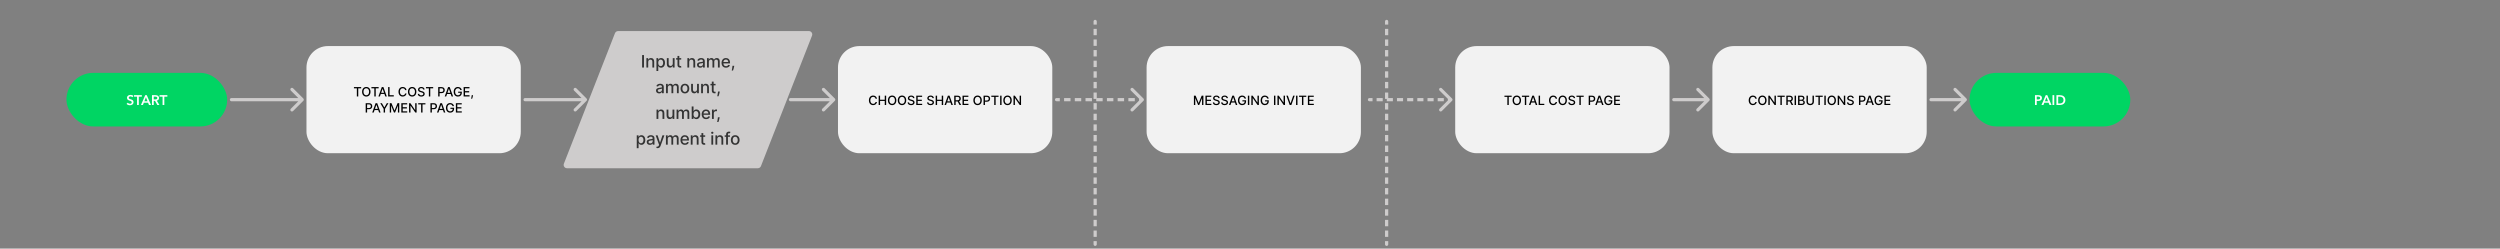 <svg fill="none" height="232" viewBox="0 0 2333 232" width="2333" xmlns="http://www.w3.org/2000/svg"><rect x="0" y="0" width="2333" height="232" fill="#808080" stroke="none"/><rect fill="#00d563" height="50" rx="25" width="150" x="1838" y="68"/><path d="m1899.05 88.796h3c.53 0 1 .048 1.43.143.42.095.79.251 1.09.468s.54.494.7.832c.17.338.25.745.25 1.222 0 .511-.1.94-.29 1.287s-.45.628-.78.845c-.32.208-.69.36-1.13.455-.43.095-.89.143-1.37.143h-1.27v3.809h-1.63zm2.78 4.017c.27 0 .52-.017.77-.052.24-.043.45-.113.65-.208.19-.104.34-.243.45-.416s.17-.399.17-.676c0-.269-.06-.485-.17-.65-.11-.173-.26-.308-.45-.403s-.4-.156-.64-.182c-.24-.035-.48-.052-.73-.052h-1.2v2.639zm7.26-4.017h1.42l3.96 9.204h-1.87l-.86-2.106h-3.99l-.83 2.106h-1.83zm2.08 5.694-1.41-3.744-1.45 3.744zm4.22-5.694h1.63v9.204h-1.63zm3.66 0h3.27c.6 0 1.2.078 1.8.234.61.156 1.16.416 1.64.78.49.355.88.828 1.19 1.417.3.581.45 1.304.45 2.171 0 .806-.15 1.499-.45 2.08-.31.581-.7 1.057-1.19 1.43-.48.373-1.03.65-1.64.832-.6.173-1.2.26-1.8.26h-3.27zm3.01 7.774c.42 0 .85-.048 1.27-.143.43-.104.81-.273 1.15-.507.34-.243.62-.568.84-.975s.33-.923.33-1.547c0-.659-.11-1.196-.33-1.612s-.5-.741-.84-.975-.72-.394-1.15-.481c-.42-.087-.85-.13-1.27-.13h-1.37v6.37z" fill="#fff"/><path d="m573.881 31.012-47.675 121.76c-.776 2.041.732 4.228 2.917 4.228h178.08c1.295 0 2.456-.801 2.916-2.012l47.675-121.76c.776-2.042-.732-4.228-2.917-4.228h-178.08c-1.295 0-2.456.801-2.916 2.012z" fill="#cecccc"/><path d="m600.962 51.364h-1.755v11.636h1.755zm3.944 6.455c0-1.392.852-2.188 2.034-2.188 1.153 0 1.852.756 1.852 2.023v5.347h1.699v-5.551c0-2.159-1.188-3.29-2.972-3.29-1.312 0-2.17.608-2.574 1.534h-.107v-1.421h-1.631v8.727h1.699zm7.687 8.454h1.699v-4.631h.102c.307.557.932 1.528 2.523 1.528 2.114 0 3.648-1.693 3.648-4.517 0-2.829-1.557-4.494-3.665-4.494-1.619 0-2.204.989-2.506 1.528h-.142v-1.415h-1.659zm1.665-7.636c0-1.824.796-3.034 2.279-3.034 1.539 0 2.312 1.301 2.312 3.034 0 1.75-.795 3.085-2.312 3.085-1.461 0-2.279-1.25-2.279-3.085zm13.563.744c.005 1.483-1.097 2.188-2.051 2.188-1.052 0-1.779-.761-1.779-1.949v-5.347h-1.699v5.551c0 2.165 1.188 3.29 2.864 3.29 1.312 0 2.205-.693 2.608-1.625h.091v1.511h1.67v-8.727h-1.704zm7.885-5.108h-1.79v-2.091h-1.699v2.091h-1.278v1.364h1.278v5.153c-.005 1.585 1.205 2.352 2.546 2.324.539-.006.903-.108 1.102-.182l-.307-1.403c-.114.023-.324.074-.596.074-.552 0-1.046-.182-1.046-1.165v-4.801h1.79zm7.46 3.546c0-1.392.853-2.188 2.034-2.188 1.154 0 1.853.756 1.853 2.023v5.347h1.699v-5.551c0-2.159-1.188-3.29-2.972-3.29-1.313 0-2.17.608-2.574 1.534h-.108v-1.421h-1.631v8.727h1.699zm10.228 5.375c1.443 0 2.255-.733 2.579-1.386h.068v1.193h1.66v-5.795c0-2.54-2-3.045-3.387-3.045-1.579 0-3.034.636-3.602 2.227l1.597.364c.25-.619.886-1.216 2.028-1.216 1.097 0 1.659.574 1.659 1.562v.04c0 .619-.636.608-2.205.79-1.653.193-3.346.625-3.346 2.608 0 1.716 1.29 2.659 2.949 2.659zm.369-1.364c-.96 0-1.653-.432-1.653-1.273 0-.909.806-1.233 1.789-1.364.552-.074 1.858-.222 2.103-.466v1.125c0 1.034-.824 1.977-2.239 1.977zm6.024 1.171h1.699v-5.381c0-1.176.824-1.994 1.79-1.994.943 0 1.597.625 1.597 1.574v5.801h1.693v-5.562c0-1.051.642-1.812 1.75-1.812.897 0 1.636.5 1.636 1.682v5.693h1.699v-5.852c0-1.994-1.114-2.989-2.693-2.989-1.256 0-2.199.602-2.62 1.534h-.09c-.381-.955-1.182-1.534-2.347-1.534-1.153 0-2.011.574-2.375 1.534h-.108v-1.421h-1.631zm17.726.176c1.904 0 3.25-.938 3.637-2.358l-1.608-.29c-.307.824-1.046 1.244-2.012 1.244-1.454 0-2.431-.943-2.477-2.625h6.205v-.602c0-3.154-1.887-4.386-3.864-4.386-2.432 0-4.034 1.852-4.034 4.534 0 2.71 1.579 4.483 4.153 4.483zm-2.454-5.301c.068-1.239.966-2.312 2.346-2.312 1.319 0 2.182.977 2.188 2.312zm10.118 3.534h-1.637l-.056.636c-.131 1.54-.495 3.091-.648 3.795h1.204c.273-.744.875-2.449 1.052-3.812zm-70.052 25.784c1.443 0 2.256-.733 2.58-1.386h.068v1.193h1.659v-5.795c0-2.54-2-3.045-3.386-3.045-1.58 0-3.034.636-3.603 2.227l1.597.364c.25-.619.886-1.216 2.028-1.216 1.097 0 1.66.574 1.66 1.562v.04c0 .619-.637.608-2.205.79-1.653.193-3.347.625-3.347 2.608 0 1.716 1.29 2.659 2.949 2.659zm.37-1.364c-.961 0-1.654-.432-1.654-1.273 0-.909.807-1.233 1.79-1.364.551-.074 1.858-.222 2.102-.466v1.125c0 1.034-.824 1.977-2.238 1.977zm6.024 1.171h1.699v-5.381c0-1.176.824-1.994 1.79-1.994.943 0 1.596.625 1.596 1.574v5.801h1.693v-5.562c0-1.051.642-1.812 1.75-1.812.898 0 1.637.5 1.637 1.682v5.693h1.699v-5.852c0-1.994-1.114-2.989-2.694-2.989-1.255 0-2.198.602-2.619 1.534h-.091c-.381-.955-1.182-1.534-2.346-1.534-1.154 0-2.012.574-2.375 1.534h-.108v-1.421h-1.631zm17.641.176c2.46 0 4.068-1.801 4.068-4.5 0-2.716-1.608-4.517-4.068-4.517-2.461 0-4.069 1.801-4.069 4.517 0 2.699 1.608 4.5 4.069 4.5zm.005-1.426c-1.608 0-2.358-1.403-2.358-3.079 0-1.671.75-3.091 2.358-3.091 1.597 0 2.347 1.421 2.347 3.091 0 1.676-.75 3.079-2.347 3.079zm11.312-2.369c.005 1.483-1.097 2.188-2.052 2.188-1.051 0-1.778-.761-1.778-1.949v-5.347h-1.699v5.551c0 2.165 1.188 3.29 2.864 3.29 1.312 0 2.204-.693 2.608-1.625h.091v1.511h1.67v-8.727h-1.704zm5.51-1.562c0-1.392.852-2.188 2.034-2.188 1.153 0 1.852.756 1.852 2.023v5.347h1.699v-5.551c0-2.159-1.188-3.29-2.972-3.29-1.312 0-2.17.608-2.574 1.534h-.108v-1.421h-1.63v8.727h1.699zm11.761-3.546h-1.79v-2.091h-1.698v2.091h-1.279v1.364h1.279v5.153c-.006 1.585 1.204 2.352 2.545 2.324.54-.006.903-.108 1.102-.182l-.307-1.403c-.113.023-.323.074-.596.074-.551 0-1.046-.182-1.046-1.165v-4.801h1.79zm3.914 7.136h-1.637l-.057.636c-.13 1.54-.494 3.091-.647 3.795h1.204c.273-.744.875-2.449 1.051-3.812zm-57.299 20.409c0-1.392.852-2.187 2.034-2.187 1.153 0 1.852.755 1.852 2.022v5.347h1.699v-5.551c0-2.159-1.188-3.29-2.972-3.29-1.312 0-2.17.608-2.574 1.534h-.108v-1.42h-1.63v8.727h1.699zm13.216 1.563c.005 1.483-1.097 2.187-2.052 2.187-1.051 0-1.778-.761-1.778-1.949v-5.346h-1.699v5.551c0 2.165 1.188 3.29 2.864 3.29 1.312 0 2.204-.694 2.608-1.625h.091v1.511h1.67v-8.727h-1.704zm3.811 3.619h1.699v-5.381c0-1.176.824-1.994 1.789-1.994.944 0 1.597.625 1.597 1.574v5.801h1.693v-5.562c0-1.052.642-1.813 1.75-1.813.898 0 1.637.5 1.637 1.682v5.693h1.698v-5.852c0-1.995-1.113-2.989-2.693-2.989-1.255 0-2.199.602-2.619 1.534h-.091c-.381-.954-1.182-1.534-2.347-1.534-1.153 0-2.011.574-2.375 1.534h-.108v-1.42h-1.63zm14.101 0h1.659v-1.358h.142c.307.557.932 1.528 2.523 1.528 2.113 0 3.647-1.693 3.647-4.517 0-2.829-1.556-4.494-3.664-4.494-1.62 0-2.205.989-2.506 1.529h-.102v-4.324h-1.699zm1.665-4.364c0-1.824.795-3.034 2.278-3.034 1.54 0 2.312 1.301 2.312 3.034 0 1.75-.795 3.086-2.312 3.086-1.46 0-2.278-1.25-2.278-3.086zm11.799 4.54c1.904 0 3.25-.937 3.637-2.358l-1.608-.29c-.307.824-1.046 1.245-2.012 1.245-1.454 0-2.431-.943-2.477-2.625h6.205v-.603c0-3.153-1.887-4.386-3.864-4.386-2.432 0-4.034 1.852-4.034 4.534 0 2.71 1.58 4.483 4.153 4.483zm-2.454-5.301c.068-1.239.966-2.313 2.346-2.313 1.319 0 2.182.978 2.188 2.313zm7.908 5.125h1.699v-5.33c0-1.142.88-1.965 2.085-1.965.352 0 .75.062.886.102v-1.625c-.17-.023-.506-.04-.721-.04-1.023 0-1.898.58-2.216 1.517h-.091v-1.386h-1.642zm7.175-1.591h-1.637l-.057.636c-.13 1.54-.494 3.091-.647 3.796h1.204c.273-.744.875-2.449 1.051-3.813zm-77.365 28.864h1.699v-4.631h.102c.307.557.932 1.528 2.523 1.528 2.113 0 3.647-1.693 3.647-4.517 0-2.829-1.556-4.494-3.664-4.494-1.62 0-2.205.989-2.506 1.529h-.142v-1.415h-1.659zm1.665-7.637c0-1.824.795-3.034 2.278-3.034 1.54 0 2.312 1.301 2.312 3.034 0 1.75-.795 3.086-2.312 3.086-1.46 0-2.278-1.25-2.278-3.086zm10.574 4.557c1.443 0 2.255-.733 2.579-1.386h.068v1.193h1.659v-5.795c0-2.54-2-3.046-3.386-3.046-1.58 0-3.034.636-3.602 2.227l1.596.364c.25-.619.887-1.216 2.029-1.216 1.096 0 1.659.574 1.659 1.563v.039c0 .62-.637.608-2.205.79-1.653.193-3.346.625-3.346 2.608 0 1.716 1.289 2.659 2.949 2.659zm.369-1.363c-.96 0-1.654-.432-1.654-1.273 0-.909.807-1.233 1.79-1.364.551-.074 1.858-.221 2.103-.466v1.125c0 1.034-.824 1.978-2.239 1.978zm6.786 4.443c1.403 0 2.289-.733 2.795-2.108l3.608-9.875-1.835-.017-2.211 6.772h-.09l-2.211-6.772h-1.818l3.193 8.841-.21.579c-.432 1.159-1.04 1.256-1.971 1l-.41 1.392c.205.091.648.188 1.16.188zm7.828-3.273h1.699v-5.381c0-1.176.824-1.994 1.789-1.994.944 0 1.597.625 1.597 1.574v5.801h1.693v-5.562c0-1.052.642-1.813 1.75-1.813.898 0 1.637.5 1.637 1.682v5.693h1.698v-5.852c0-1.995-1.113-2.989-2.693-2.989-1.255 0-2.199.602-2.619 1.534h-.091c-.381-.954-1.182-1.534-2.347-1.534-1.153 0-2.011.574-2.375 1.534h-.108v-1.42h-1.63zm17.726.176c1.903 0 3.25-.937 3.636-2.358l-1.608-.29c-.307.824-1.045 1.245-2.011 1.245-1.455 0-2.432-.943-2.477-2.625h6.204v-.603c0-3.153-1.886-4.386-3.864-4.386-2.431 0-4.034 1.852-4.034 4.534 0 2.71 1.58 4.483 4.154 4.483zm-2.455-5.301c.068-1.239.966-2.313 2.347-2.313 1.318 0 2.182.978 2.187 2.313zm9.607-.057c0-1.392.852-2.187 2.034-2.187 1.153 0 1.852.755 1.852 2.022v5.347h1.699v-5.551c0-2.159-1.187-3.29-2.971-3.29-1.313 0-2.171.608-2.574 1.534h-.108v-1.42h-1.631v8.727h1.699zm11.761-3.545h-1.789v-2.091h-1.699v2.091h-1.279v1.363h1.279v5.154c-.006 1.585 1.204 2.352 2.545 2.324.54-.006.904-.108 1.103-.182l-.307-1.404c-.114.023-.324.074-.597.074-.551 0-1.045-.182-1.045-1.164v-4.802h1.789zm5.762 8.727h1.699v-8.727h-1.699zm.858-10.074c.585 0 1.074-.454 1.074-1.011s-.489-1.017-1.074-1.017c-.591 0-1.074.46-1.074 1.017s.483 1.011 1.074 1.011zm4.649 4.892c0-1.392.853-2.187 2.034-2.187 1.154 0 1.853.755 1.853 2.022v5.347h1.699v-5.551c0-2.159-1.188-3.29-2.972-3.29-1.313 0-2.171.608-2.574 1.534h-.108v-1.42h-1.631v8.727h1.699zm11.841-3.545h-1.88v-.784c0-.773.318-1.194 1.147-1.194.353 0 .603.08.762.131l.397-1.375c-.238-.091-.732-.233-1.42-.233-1.381 0-2.591.807-2.591 2.443v1.012h-1.346v1.363h1.346v7.364h1.705v-7.364h1.88zm4.91 8.903c2.46 0 4.068-1.801 4.068-4.5 0-2.716-1.608-4.517-4.068-4.517-2.461 0-4.069 1.801-4.069 4.517 0 2.699 1.608 4.5 4.069 4.5zm.005-1.426c-1.608 0-2.358-1.403-2.358-3.08 0-1.67.75-3.09 2.358-3.09 1.597 0 2.347 1.42 2.347 3.09 0 1.677-.75 3.08-2.347 3.08z" fill="#333"/><rect fill="#00d563" height="50" rx="25" width="150" x="62" y="68"/><path d="m123.474 90.72c-.174-.225-.421-.412-.741-.559-.312-.156-.629-.234-.949-.234-.191 0-.382.026-.572.078-.191.043-.364.117-.52.221-.156.095-.286.225-.39.39-.096.156-.143.347-.143.572 0 .208.043.386.13.533.086.147.203.273.351.377.156.104.342.195.559.273.216.078.455.156.715.234.294.095.598.204.91.325.32.121.611.282.871.481.268.199.485.451.65.754.173.303.26.68.26 1.131 0 .494-.091.927-.273 1.3-.182.364-.425.667-.728.91-.304.243-.659.425-1.066.546-.408.121-.837.182-1.287.182-.598 0-1.183-.108-1.755-.325-.572-.225-1.04-.555-1.404-.988l1.17-1.092c.225.312.524.559.897.741.381.182.754.273 1.118.273.19 0 .385-.022.585-.065.199-.052.377-.134.533-.247.164-.113.294-.251.39-.416.104-.173.156-.386.156-.637 0-.243-.057-.442-.169-.598-.113-.165-.265-.303-.455-.416-.191-.121-.416-.225-.676-.312s-.533-.178-.819-.273c-.278-.087-.555-.191-.832-.312-.278-.121-.529-.282-.754-.481-.217-.199-.395-.442-.533-.728-.139-.295-.208-.659-.208-1.092 0-.468.095-.871.286-1.209.199-.338.455-.615.767-.832.32-.225.68-.39 1.079-.494.407-.113.819-.169 1.235-.169.468 0 .94.082 1.417.247.485.165.905.412 1.261.741zm4.427-.494h-2.821v-1.43h7.28v1.43h-2.821v7.774h-1.638zm7.642-1.43h1.417l3.965 9.204h-1.872l-.858-2.106h-3.991l-.832 2.106h-1.833zm2.08 5.694-1.417-3.744-1.443 3.744zm4.212-5.694h3.198c.434 0 .854.048 1.261.143.408.087.767.234 1.079.442.321.208.577.481.767.819.191.338.286.75.286 1.235 0 .667-.19 1.213-.572 1.638-.372.416-.884.698-1.534.845l2.457 4.082h-1.976l-2.132-3.9h-1.196v3.9h-1.638zm2.977 3.965c.234 0 .468-.017.702-.052s.442-.1.624-.195c.191-.095.347-.23.468-.403.122-.182.182-.412.182-.689 0-.251-.056-.455-.169-.611-.112-.165-.255-.295-.429-.39-.173-.095-.372-.16-.598-.195-.216-.035-.429-.052-.637-.052h-1.482v2.587zm6.906-2.535h-2.821v-1.43h7.28v1.43h-2.821v7.774h-1.638z" fill="#fff"/><rect fill="#f2f2f2" height="100" rx="20" width="200" x="286" y="43"/><path d="m330.29 82.406h2.719v7.594h1.312v-7.594h2.723v-1.133h-6.754zm15.465 3.23c0-2.791-1.671-4.483-3.929-4.483-2.267 0-3.934 1.692-3.934 4.483 0 2.787 1.667 4.483 3.934 4.483 2.258 0 3.929-1.692 3.929-4.483zm-1.304 0c0 2.126-1.125 3.281-2.625 3.281-1.505 0-2.625-1.155-2.625-3.281 0-2.127 1.12-3.281 2.625-3.281 1.5 0 2.625 1.155 2.625 3.281zm2.152-3.23h2.718v7.594h1.313v-7.594h2.723v-1.133h-6.754zm7.941 7.594.801-2.31h3.409l.797 2.31h1.398l-3.141-8.727h-1.521l-3.141 8.727zm1.184-3.418 1.287-3.724h.068l1.287 3.724zm6.481 3.418h5.271v-1.133h-3.954v-7.594h-1.317zm17.198-5.889c-.299-1.867-1.76-2.957-3.606-2.957-2.258 0-3.924 1.692-3.924 4.483s1.657 4.483 3.924 4.483c1.918 0 3.32-1.202 3.606-2.928l-1.33-.004c-.226 1.117-1.163 1.73-2.267 1.73-1.496 0-2.625-1.146-2.625-3.281 0-2.118 1.125-3.281 2.629-3.281 1.112 0 2.046.626 2.263 1.756zm9.156 1.526c0-2.791-1.67-4.483-3.929-4.483-2.267 0-3.933 1.692-3.933 4.483 0 2.787 1.666 4.483 3.933 4.483 2.259 0 3.929-1.692 3.929-4.483zm-1.304 0c0 2.126-1.125 3.281-2.625 3.281-1.504 0-2.625-1.155-2.625-3.281 0-2.127 1.121-3.281 2.625-3.281 1.5 0 2.625 1.155 2.625 3.281zm7.706-2.071h1.27c-.039-1.398-1.274-2.412-3.047-2.412-1.752 0-3.094 1.001-3.094 2.506 0 1.214.869 1.926 2.271 2.305l1.032.281c.933.247 1.653.554 1.653 1.33 0 .852-.814 1.415-1.935 1.415-1.014 0-1.858-.452-1.934-1.402h-1.321c.085 1.581 1.308 2.557 3.264 2.557 2.05 0 3.23-1.078 3.23-2.557 0-1.573-1.402-2.182-2.51-2.455l-.852-.222c-.682-.175-1.59-.494-1.585-1.329 0-.742.677-1.291 1.751-1.291 1.001 0 1.713.469 1.807 1.274zm2.532-1.159h2.719v7.594h1.312v-7.594h2.723v-1.133h-6.754zm11.423 7.594h1.317v-3.068h1.789c2.024 0 3.026-1.223 3.026-2.834 0-1.607-.993-2.825-3.021-2.825h-3.111zm1.317-4.185v-3.413h1.653c1.304 0 1.837.707 1.837 1.696s-.533 1.717-1.82 1.717zm6.17 4.185.801-2.31h3.409l.797 2.31h1.398l-3.141-8.727h-1.521l-3.141 8.727zm1.185-3.418 1.287-3.724h.068l1.287 3.724zm11.976-2.553h1.351c-.294-1.7-1.747-2.876-3.631-2.876-2.258 0-3.907 1.7-3.907 4.487 0 2.761 1.602 4.479 3.967 4.479 2.118 0 3.631-1.389 3.631-3.592v-.993h-3.431v1.087h2.157c-.03 1.406-.959 2.297-2.357 2.297-1.538 0-2.659-1.163-2.659-3.285 0-2.114 1.129-3.277 2.608-3.277 1.159 0 1.943.639 2.271 1.675zm3.082 5.97h5.523v-1.133h-4.206v-2.672h3.869v-1.129h-3.869v-2.659h4.155v-1.133h-5.472zm8.786-1.193h-1.227l-.043.477c-.098 1.155-.371 2.318-.486 2.847h.904c.204-.558.656-1.837.788-2.859zm-100.174 16.193h1.316v-3.068h1.79c2.024 0 3.026-1.223 3.026-2.834 0-1.607-.993-2.825-3.022-2.825h-3.11zm1.316-4.185v-3.413h1.654c1.304 0 1.836.707 1.836 1.696 0 .989-.532 1.717-1.819 1.717zm6.171 4.185.801-2.31h3.409l.797 2.31h1.398l-3.141-8.727h-1.521l-3.141 8.727zm1.184-3.418 1.287-3.724h.069l1.286 3.724zm4.917-5.309 3.166 5.301v3.426h1.313v-3.426l3.166-5.301h-1.496l-2.28 3.967h-.093l-2.28-3.967zm8.888 0v8.727h1.253v-6.32h.081l2.574 6.307h1.04l2.573-6.302h.081v6.315h1.253v-8.727h-1.598l-2.778 6.784h-.102l-2.779-6.784zm10.77 8.727h5.522v-1.134h-4.206v-2.671h3.87v-1.13h-3.87v-2.659h4.155v-1.133h-5.471zm14.274-8.727h-1.304v6.409h-.081l-4.44-6.409h-1.219v8.727h1.317v-6.401h.081l4.436 6.401h1.21zm1.491 1.133h2.718v7.594h1.313v-7.594h2.723v-1.133h-6.754zm11.422 7.594h1.317v-3.068h1.79c2.024 0 3.025-1.223 3.025-2.834 0-1.607-.993-2.825-3.021-2.825h-3.111zm1.317-4.185v-3.413h1.653c1.304 0 1.837.707 1.837 1.696 0 .989-.533 1.717-1.82 1.717zm6.17 4.185.801-2.31h3.41l.796 2.31h1.398l-3.14-8.727h-1.522l-3.14 8.727zm1.185-3.418 1.287-3.724h.068l1.287 3.724zm11.977-2.552h1.35c-.294-1.7-1.747-2.876-3.63-2.876-2.259 0-3.908 1.7-3.908 4.488 0 2.761 1.602 4.478 3.967 4.478 2.118 0 3.631-1.389 3.631-3.592v-.993h-3.43v1.087h2.156c-.03 1.406-.959 2.297-2.357 2.297-1.538 0-2.659-1.164-2.659-3.286 0-2.114 1.13-3.277 2.608-3.277 1.159 0 1.943.639 2.272 1.675zm3.082 5.97h5.522v-1.134h-4.206v-2.671h3.87v-1.13h-3.87v-2.659h4.155v-1.133h-5.471z" fill="#000"/><rect fill="#f2f2f2" height="100" rx="20" width="200" x="782" y="43"/><path d="m818.401 92.111c-.299-1.867-1.76-2.957-3.605-2.957-2.259 0-3.925 1.692-3.925 4.483s1.658 4.483 3.925 4.483c1.917 0 3.319-1.202 3.605-2.928l-1.33-.004c-.226 1.117-1.163 1.73-2.267 1.73-1.496 0-2.625-1.146-2.625-3.281 0-2.118 1.125-3.281 2.629-3.281 1.113 0 2.046.626 2.263 1.756zm1.575 5.889h1.317v-3.805h4.351v3.805h1.321v-8.727h-1.321v3.793h-4.351v-3.793h-1.317zm16.488-4.364c0-2.791-1.671-4.483-3.929-4.483-2.267 0-3.934 1.692-3.934 4.483 0 2.787 1.667 4.483 3.934 4.483 2.258 0 3.929-1.692 3.929-4.483zm-1.304 0c0 2.126-1.125 3.281-2.625 3.281-1.505 0-2.625-1.155-2.625-3.281 0-2.127 1.12-3.281 2.625-3.281 1.5 0 2.625 1.155 2.625 3.281zm10.526 0c0-2.791-1.67-4.483-3.929-4.483-2.267 0-3.933 1.692-3.933 4.483 0 2.787 1.666 4.483 3.933 4.483 2.259 0 3.929-1.692 3.929-4.483zm-1.304 0c0 2.126-1.125 3.281-2.625 3.281-1.504 0-2.625-1.155-2.625-3.281 0-2.127 1.121-3.281 2.625-3.281 1.5 0 2.625 1.155 2.625 3.281zm7.706-2.071h1.27c-.039-1.398-1.274-2.412-3.047-2.412-1.752 0-3.094 1.001-3.094 2.506 0 1.214.869 1.926 2.271 2.305l1.032.281c.933.247 1.653.554 1.653 1.33 0 .852-.814 1.415-1.935 1.415-1.014 0-1.857-.452-1.934-1.402h-1.321c.085 1.581 1.308 2.557 3.264 2.557 2.05 0 3.23-1.078 3.23-2.557 0-1.573-1.402-2.182-2.51-2.455l-.852-.222c-.682-.175-1.59-.494-1.585-1.329 0-.742.677-1.291 1.751-1.291 1.001 0 1.713.469 1.807 1.274zm2.963 6.435h5.522v-1.133h-4.206v-2.672h3.87v-1.129h-3.87v-2.659h4.155v-1.133h-5.471zm15.166-6.435h1.27c-.039-1.398-1.274-2.412-3.047-2.412-1.752 0-3.094 1.001-3.094 2.506 0 1.214.869 1.926 2.271 2.305l1.032.281c.933.247 1.653.554 1.653 1.33 0 .852-.814 1.415-1.935 1.415-1.014 0-1.858-.452-1.934-1.402h-1.321c.085 1.581 1.308 2.557 3.264 2.557 2.05 0 3.23-1.078 3.23-2.557 0-1.573-1.402-2.182-2.51-2.455l-.852-.222c-.682-.175-1.59-.494-1.585-1.329 0-.742.677-1.291 1.751-1.291 1.001 0 1.713.469 1.807 1.274zm2.963 6.435h1.316v-3.805h4.351v3.805h1.321v-8.727h-1.321v3.793h-4.351v-3.793h-1.316zm9.643 0 .801-2.31h3.409l.797 2.31h1.398l-3.141-8.727h-1.521l-3.141 8.727zm1.185-3.418 1.287-3.724h.068l1.287 3.724zm6.48 3.418h1.317v-3.303h1.79.085l1.773 3.303h1.5l-1.935-3.533c1.07-.396 1.602-1.287 1.602-2.459 0-1.607-.997-2.736-3.021-2.736h-3.111zm1.317-4.436v-3.162h1.653c1.3 0 1.837.618 1.837 1.607 0 .984-.537 1.555-1.82 1.555zm6.417 4.436h5.523v-1.133h-4.206v-2.672h3.87v-1.129h-3.87v-2.659h4.155v-1.133h-5.472zm17.988-4.364c0-2.791-1.671-4.483-3.929-4.483-2.267 0-3.934 1.692-3.934 4.483 0 2.787 1.667 4.483 3.934 4.483 2.258 0 3.929-1.692 3.929-4.483zm-1.304 0c0 2.126-1.125 3.281-2.625 3.281-1.505 0-2.625-1.155-2.625-3.281 0-2.127 1.12-3.281 2.625-3.281 1.5 0 2.625 1.155 2.625 3.281zm2.945 4.364h1.317v-3.068h1.79c2.024 0 3.025-1.223 3.025-2.834 0-1.607-.992-2.825-3.021-2.825h-3.111zm1.317-4.185v-3.413h1.654c1.304 0 1.836.707 1.836 1.696s-.532 1.717-1.819 1.717zm5.929-3.409h2.719v7.594h1.312v-7.594h2.723v-1.133h-6.754zm9.563-1.133h-1.316v8.727h1.316zm9.499 4.364c0-2.791-1.671-4.483-3.929-4.483-2.267 0-3.933 1.692-3.933 4.483 0 2.787 1.666 4.483 3.933 4.483 2.258 0 3.929-1.692 3.929-4.483zm-1.304 0c0 2.126-1.125 3.281-2.625 3.281-1.504 0-2.625-1.155-2.625-3.281 0-2.127 1.121-3.281 2.625-3.281 1.5 0 2.625 1.155 2.625 3.281zm9.99-4.364h-1.304v6.409h-.081l-4.441-6.409h-1.218v8.727h1.316v-6.401h.081l4.436 6.401h1.211z" fill="#000"/><rect fill="#f2f2f2" height="100" rx="20" width="200" x="1358" y="43"/><path d="m1403.95 90.406h2.72v7.594h1.31v-7.594h2.72v-1.133h-6.75zm15.46 3.23c0-2.791-1.67-4.483-3.93-4.483s-3.93 1.692-3.93 4.483c0 2.787 1.67 4.483 3.93 4.483s3.93-1.692 3.93-4.483zm-1.3 0c0 2.126-1.13 3.281-2.63 3.281s-2.62-1.155-2.62-3.281c0-2.127 1.12-3.281 2.62-3.281s2.63 1.155 2.63 3.281zm2.15-3.23h2.72v7.594h1.31v-7.594h2.73v-1.133h-6.76zm7.94 7.594.8-2.31h3.41l.8 2.31h1.4l-3.14-8.727h-1.53l-3.14 8.727zm1.19-3.418 1.28-3.724h.07l1.29 3.724zm6.48 3.418h5.27v-1.133h-3.96v-7.594h-1.31zm17.19-5.889c-.29-1.867-1.76-2.957-3.6-2.957-2.26 0-3.93 1.692-3.93 4.483s1.66 4.483 3.93 4.483c1.92 0 3.32-1.202 3.6-2.928l-1.32-.004c-.23 1.117-1.17 1.73-2.27 1.73-1.5 0-2.63-1.146-2.63-3.281 0-2.118 1.13-3.281 2.63-3.281 1.11 0 2.05.626 2.27 1.756zm9.16 1.526c0-2.791-1.67-4.483-3.93-4.483s-3.93 1.692-3.93 4.483c0 2.787 1.67 4.483 3.93 4.483s3.93-1.692 3.93-4.483zm-1.3 0c0 2.126-1.13 3.281-2.63 3.281s-2.62-1.155-2.62-3.281c0-2.127 1.12-3.281 2.62-3.281s2.63 1.155 2.63 3.281zm7.7-2.071h1.27c-.04-1.398-1.27-2.412-3.04-2.412-1.76 0-3.1 1.001-3.1 2.506 0 1.214.87 1.926 2.27 2.305l1.03.281c.94.247 1.66.554 1.66 1.33 0 .852-.82 1.415-1.94 1.415-1.01 0-1.85-.452-1.93-1.402h-1.32c.08 1.581 1.31 2.557 3.26 2.557 2.05 0 3.23-1.078 3.23-2.557 0-1.573-1.4-2.182-2.51-2.455l-.85-.222c-.68-.175-1.59-.494-1.59-1.329 0-.742.68-1.291 1.76-1.291 1 0 1.71.469 1.8 1.274zm2.54-1.159h2.71v7.594h1.32v-7.594h2.72v-1.133h-6.75zm11.42 7.594h1.31v-3.068h1.79c2.03 0 3.03-1.223 3.03-2.834 0-1.607-.99-2.825-3.02-2.825h-3.11zm1.31-4.185v-3.413h1.66c1.3 0 1.83.707 1.83 1.696s-.53 1.717-1.81 1.717zm6.18 4.185.8-2.31h3.41l.79 2.31h1.4l-3.14-8.727h-1.52l-3.14 8.727zm1.18-3.418 1.29-3.724h.06l1.29 3.724zm11.98-2.553h1.35c-.3-1.7-1.75-2.876-3.63-2.876-2.26 0-3.91 1.7-3.91 4.487 0 2.761 1.6 4.479 3.97 4.479 2.11 0 3.63-1.389 3.63-3.592v-.993h-3.43v1.087h2.15c-.03 1.406-.96 2.297-2.35 2.297-1.54 0-2.66-1.163-2.66-3.285 0-2.114 1.13-3.277 2.61-3.277 1.15 0 1.94.639 2.27 1.675zm3.08 5.97h5.52v-1.133h-4.2v-2.672h3.86v-1.129h-3.86v-2.659h4.15v-1.133h-5.47z" fill="#000"/><rect fill="#f2f2f2" height="100" rx="20" width="200" x="1598" y="43"/><path d="m1639.41 92.111c-.3-1.867-1.76-2.957-3.6-2.957-2.26 0-3.93 1.692-3.93 4.483s1.66 4.483 3.93 4.483c1.91 0 3.31-1.202 3.6-2.928l-1.33-.004c-.22 1.117-1.16 1.73-2.27 1.73-1.49 0-2.62-1.146-2.62-3.281 0-2.118 1.12-3.281 2.63-3.281 1.11 0 2.04.626 2.26 1.756zm9.16 1.526c0-2.791-1.67-4.483-3.93-4.483-2.27 0-3.94 1.692-3.94 4.483 0 2.787 1.67 4.483 3.94 4.483 2.26 0 3.93-1.692 3.93-4.483zm-1.31 0c0 2.126-1.12 3.281-2.62 3.281-1.51 0-2.63-1.155-2.63-3.281 0-2.127 1.12-3.281 2.63-3.281 1.5 0 2.62 1.155 2.62 3.281zm9.99-4.364h-1.3v6.409h-.08l-4.44-6.409h-1.22v8.727h1.32v-6.401h.08l4.43 6.401h1.21zm1.49 1.133h2.72v7.594h1.31v-7.594h2.73v-1.133h-6.76zm8.25 7.594h1.32v-3.303h1.79.08l1.77 3.303h1.5l-1.93-3.533c1.07-.396 1.6-1.287 1.6-2.459 0-1.607-1-2.736-3.02-2.736h-3.11zm1.32-4.436v-3.162h1.65c1.3 0 1.84.618 1.84 1.607 0 .984-.54 1.555-1.82 1.555zm7.73-4.291h-1.32v8.727h1.32zm1.92 8.727h3.34c2.03 0 2.95-1.01 2.95-2.348 0-1.351-.95-2.114-1.81-2.16v-.085c.8-.204 1.47-.75 1.47-1.841 0-1.291-.9-2.293-2.76-2.293h-3.19zm1.32-1.129v-2.795h1.94c1.06 0 1.72.682 1.72 1.513 0 .733-.5 1.283-1.76 1.283zm0-3.822v-2.655h1.79c1.05 0 1.55.55 1.55 1.274 0 .844-.69 1.381-1.58 1.381zm12.14-3.776v5.633c0 1.185-.82 2.037-2.15 2.037-1.32 0-2.14-.852-2.14-2.037v-5.633h-1.32v5.74c0 1.832 1.37 3.132 3.46 3.132 2.1 0 3.47-1.3 3.47-3.132v-5.74zm2.81 1.133h2.72v7.594h1.31v-7.594h2.72v-1.133h-6.75zm9.56-1.133h-1.32v8.727h1.32zm9.5 4.364c0-2.791-1.67-4.483-3.93-4.483-2.27 0-3.93 1.692-3.93 4.483 0 2.787 1.66 4.483 3.93 4.483 2.26 0 3.93-1.692 3.93-4.483zm-1.3 0c0 2.126-1.13 3.281-2.63 3.281s-2.62-1.155-2.62-3.281c0-2.127 1.12-3.281 2.62-3.281s2.63 1.155 2.63 3.281zm9.99-4.364h-1.31v6.409h-.08l-4.44-6.409h-1.22v8.727h1.32v-6.401h.08l4.44 6.401h1.21zm6.68 2.293h1.27c-.04-1.398-1.28-2.412-3.05-2.412-1.75 0-3.09 1.001-3.09 2.506 0 1.214.86 1.926 2.27 2.305l1.03.281c.93.247 1.65.554 1.65 1.33 0 .852-.81 1.415-1.93 1.415-1.02 0-1.86-.452-1.94-1.402h-1.32c.09 1.581 1.31 2.557 3.27 2.557 2.05 0 3.23-1.078 3.23-2.557 0-1.573-1.41-2.182-2.51-2.455l-.86-.222c-.68-.175-1.59-.494-1.58-1.329 0-.742.68-1.291 1.75-1.291 1 0 1.71.469 1.81 1.274zm6.13 6.435h1.32v-3.068h1.79c2.03 0 3.03-1.223 3.03-2.834 0-1.607-1-2.825-3.02-2.825h-3.12zm1.32-4.185v-3.413h1.65c1.31 0 1.84.707 1.84 1.696s-.53 1.717-1.82 1.717zm6.17 4.185.8-2.31h3.41l.8 2.31h1.4l-3.14-8.727h-1.53l-3.14 8.727zm1.19-3.418 1.28-3.724h.07l1.29 3.724zm11.97-2.553h1.35c-.29-1.7-1.74-2.876-3.63-2.876-2.26 0-3.9 1.7-3.9 4.487 0 2.761 1.6 4.479 3.96 4.479 2.12 0 3.63-1.389 3.63-3.592v-.993h-3.43v1.087h2.16c-.03 1.406-.96 2.297-2.36 2.297-1.54 0-2.66-1.163-2.66-3.285 0-2.114 1.13-3.277 2.61-3.277 1.16 0 1.95.639 2.27 1.675zm3.09 5.97h5.52v-1.133h-4.21v-2.672h3.87v-1.129h-3.87v-2.659h4.16v-1.133h-5.47z" fill="#000"/><rect fill="#f2f2f2" height="100" rx="20" width="200" x="1070" y="43"/><path d="m1114.16 89.273v8.727h1.25v-6.32h.08l2.58 6.307h1.04l2.57-6.303h.08v6.315h1.25v-8.727h-1.59l-2.78 6.784h-.11l-2.77-6.784zm10.77 8.727h5.52v-1.133h-4.21v-2.672h3.87v-1.129h-3.87v-2.659h4.16v-1.133h-5.47zm11.99-6.435h1.27c-.04-1.398-1.28-2.412-3.05-2.412-1.75 0-3.09 1.001-3.09 2.506 0 1.214.87 1.926 2.27 2.305l1.03.281c.93.247 1.65.554 1.65 1.33 0 .852-.81 1.415-1.93 1.415-1.02 0-1.86-.452-1.94-1.402h-1.32c.09 1.581 1.31 2.557 3.27 2.557 2.05 0 3.23-1.078 3.23-2.557 0-1.573-1.4-2.182-2.51-2.455l-.86-.222c-.68-.175-1.58-.494-1.58-1.329 0-.742.68-1.291 1.75-1.291 1 0 1.71.469 1.81 1.274zm7.72 0h1.27c-.04-1.398-1.27-2.412-3.05-2.412-1.75 0-3.09 1.001-3.09 2.506 0 1.214.87 1.926 2.27 2.305l1.03.281c.94.247 1.66.554 1.66 1.33 0 .852-.82 1.415-1.94 1.415-1.01 0-1.86-.452-1.93-1.402h-1.32c.08 1.581 1.3 2.557 3.26 2.557 2.05 0 3.23-1.078 3.23-2.557 0-1.573-1.4-2.182-2.51-2.455l-.85-.222c-.68-.175-1.59-.494-1.59-1.329 0-.742.68-1.291 1.75-1.291 1.01 0 1.72.469 1.81 1.274zm3.63 6.435.8-2.31h3.41l.8 2.31h1.4l-3.15-8.727h-1.52l-3.14 8.727zm1.18-3.418 1.29-3.724h.07l1.29 3.724zm11.98-2.553h1.35c-.29-1.7-1.74-2.876-3.63-2.876-2.26 0-3.91 1.7-3.91 4.487 0 2.761 1.61 4.479 3.97 4.479 2.12 0 3.63-1.389 3.63-3.592v-.993h-3.43v1.087h2.16c-.03 1.406-.96 2.297-2.36 2.297-1.54 0-2.66-1.163-2.66-3.285 0-2.114 1.13-3.277 2.61-3.277 1.16 0 1.94.639 2.27 1.675zm4.4-2.757h-1.32v8.727h1.32zm8.96 0h-1.3v6.409h-.08l-4.44-6.409h-1.22v8.727h1.31v-6.401h.09l4.43 6.401h1.21zm7.83 2.757h1.35c-.29-1.7-1.75-2.876-3.63-2.876-2.26 0-3.91 1.7-3.91 4.487 0 2.761 1.6 4.479 3.97 4.479 2.12 0 3.63-1.389 3.63-3.592v-.993h-3.43v1.087h2.16c-.03 1.406-.96 2.297-2.36 2.297-1.54 0-2.66-1.163-2.66-3.285 0-2.114 1.13-3.277 2.61-3.277 1.16 0 1.94.639 2.27 1.675zm7.57-2.757h-1.31v8.727h1.31zm8.97 0h-1.31v6.409h-.08l-4.44-6.409h-1.22v8.727h1.32v-6.401h.08l4.43 6.401h1.22zm2.68 0h-1.42l3.14 8.727h1.52l3.14-8.727h-1.43l-2.42 7.108h-.1zm8.96 0h-1.32v8.727h1.32zm1.48 1.133h2.72v7.594h1.31v-7.594h2.73v-1.133h-6.76zm8.25 7.594h5.52v-1.133h-4.2v-2.672h3.87v-1.129h-3.87v-2.659h4.15v-1.133h-5.47z" fill="#000"/><g fill="#cecccc"><path d="m216 91.5c-.828 0-1.5.672-1.5 1.5s.672 1.5 1.5 1.5zm67.061 2.561c.585-.586.585-1.536 0-2.121l-9.546-9.546c-.586-.586-1.536-.586-2.122 0-.585.586-.585 1.536 0 2.121l8.486 8.485-8.486 8.485c-.585.586-.585 1.536 0 2.122.586.585 1.536.585 2.122 0zm-67.061.439h66v-3h-66z"/><path d="m1023.5 20c0-.828-.67-1.5-1.5-1.5s-1.5.672-1.5 1.5zm-3 208c0 .828.67 1.5 1.5 1.5s1.5-.672 1.5-1.5zm0-208v2.971h3v-2.971zm0 6.933v5.943h3v-5.943zm0 9.905v5.943h3v-5.943zm0 9.905v5.943h3v-5.943zm0 9.905v5.943h3v-5.943zm0 9.905v5.943h3v-5.943zm0 9.905v5.943h3v-5.943zm0 9.905v5.943h3v-5.943zm0 9.905v5.943h3v-5.943zm0 9.904v5.943h3v-5.943zm0 9.905v5.943h3v-5.943zm0 9.905v5.943h3v-5.943zm0 9.905v5.943h3v-5.943zm0 9.904v5.943h3v-5.943zm0 9.905v5.943h3v-5.943zm0 9.905v5.943h3v-5.943zm0 9.905v5.943h3v-5.943zm0 9.905v5.942h3v-5.942zm0 9.904v5.943h3v-5.943zm0 9.905v5.943h3v-5.943zm0 9.905v5.943h3v-5.943zm0 9.905v2.971h3v-2.971z"/><path d="m1295.5 20c0-.828-.67-1.5-1.5-1.5s-1.5.672-1.5 1.5zm-3 208c0 .828.67 1.5 1.5 1.5s1.5-.672 1.5-1.5zm0-208v2.971h3v-2.971zm0 6.933v5.943h3v-5.943zm0 9.905v5.943h3v-5.943zm0 9.905v5.943h3v-5.943zm0 9.905v5.943h3v-5.943zm0 9.905v5.943h3v-5.943zm0 9.905v5.943h3v-5.943zm0 9.905v5.943h3v-5.943zm0 9.905v5.943h3v-5.943zm0 9.904v5.943h3v-5.943zm0 9.905v5.943h3v-5.943zm0 9.905v5.943h3v-5.943zm0 9.905v5.943h3v-5.943zm0 9.904v5.943h3v-5.943zm0 9.905v5.943h3v-5.943zm0 9.905v5.943h3v-5.943zm0 9.905v5.943h3v-5.943zm0 9.905v5.942h3v-5.942zm0 9.904v5.943h3v-5.943zm0 9.905v5.943h3v-5.943zm0 9.905v5.943h3v-5.943zm0 9.905v2.971h3v-2.971z"/><path d="m490 91.5c-.828 0-1.5.672-1.5 1.5s.672 1.5 1.5 1.5zm57.383 2.561c.586-.586.586-1.536 0-2.121l-9.546-9.546c-.585-.586-1.535-.586-2.121 0s-.586 1.536 0 2.121l8.485 8.485-8.485 8.485c-.586.586-.586 1.536 0 2.122.586.585 1.536.585 2.121 0zm-57.383.439h56.323v-3h-56.323z"/><path d="m737.68 91.5c-.829 0-1.5.672-1.5 1.5s.671 1.5 1.5 1.5zm41.383 2.561c.586-.586.586-1.536 0-2.121l-9.546-9.546c-.586-.586-1.536-.586-2.121 0-.586.586-.586 1.536 0 2.121l8.485 8.485-8.485 8.485c-.586.586-.586 1.536 0 2.122.585.585 1.535.585 2.121 0zm-41.383.439h40.322v-3h-40.322z"/><path d="m986 91.5c-.828 0-1.5.672-1.5 1.5s.672 1.5 1.5 1.5zm81.06 2.561c.59-.586.59-1.536 0-2.121l-9.55-9.546c-.58-.586-1.53-.586-2.12 0-.58.586-.58 1.536 0 2.121l8.49 8.485-8.49 8.485c-.58.586-.58 1.536 0 2.122.59.585 1.54.585 2.12 0zm-81.06.439h3v-3h-3zm7 0h6v-3h-6zm10 0h6v-3h-6zm10 0h6v-3h-6zm10 0h6v-3h-6zm10 0h6v-3h-6zm10 0h6v-3h-6zm10 0h6v-3h-6zm10 0h3v-3h-3z"/><path d="m1278 91.5c-.83 0-1.5.672-1.5 1.5s.67 1.5 1.5 1.5zm77.06 2.561c.59-.586.59-1.536 0-2.121l-9.55-9.546c-.58-.586-1.53-.586-2.12 0-.58.586-.58 1.536 0 2.121l8.49 8.485-8.49 8.485c-.58.586-.58 1.536 0 2.122.59.585 1.54.585 2.12 0zm-77.06.439h2.85v-3h-2.85zm6.65 0h5.7v-3h-5.7zm9.5 0h5.7v-3h-5.7zm9.5 0h5.7v-3h-5.7zm9.5 0h5.7v-3h-5.7zm9.5 0h5.7v-3h-5.7zm9.5 0h5.7v-3h-5.7zm9.5 0h5.7v-3h-5.7zm9.5 0h2.85v-3h-2.85z"/><path d="m1562 91.5c-.83 0-1.5.672-1.5 1.5s.67 1.5 1.5 1.5zm33.06 2.561c.59-.586.59-1.536 0-2.121l-9.55-9.546c-.58-.586-1.53-.586-2.12 0-.58.586-.58 1.536 0 2.121l8.49 8.485-8.49 8.485c-.58.586-.58 1.536 0 2.122.59.585 1.54.585 2.12 0zm-33.06.439h32v-3h-32z"/><path d="m1802 91.5c-.83 0-1.5.672-1.5 1.5s.67 1.5 1.5 1.5zm33.06 2.561c.59-.586.59-1.536 0-2.121l-9.55-9.546c-.58-.586-1.53-.586-2.12 0-.58.586-.58 1.536 0 2.121l8.49 8.485-8.49 8.485c-.58.586-.58 1.536 0 2.122.59.585 1.54.585 2.12 0zm-33.06.439h32v-3h-32z"/></g></svg>